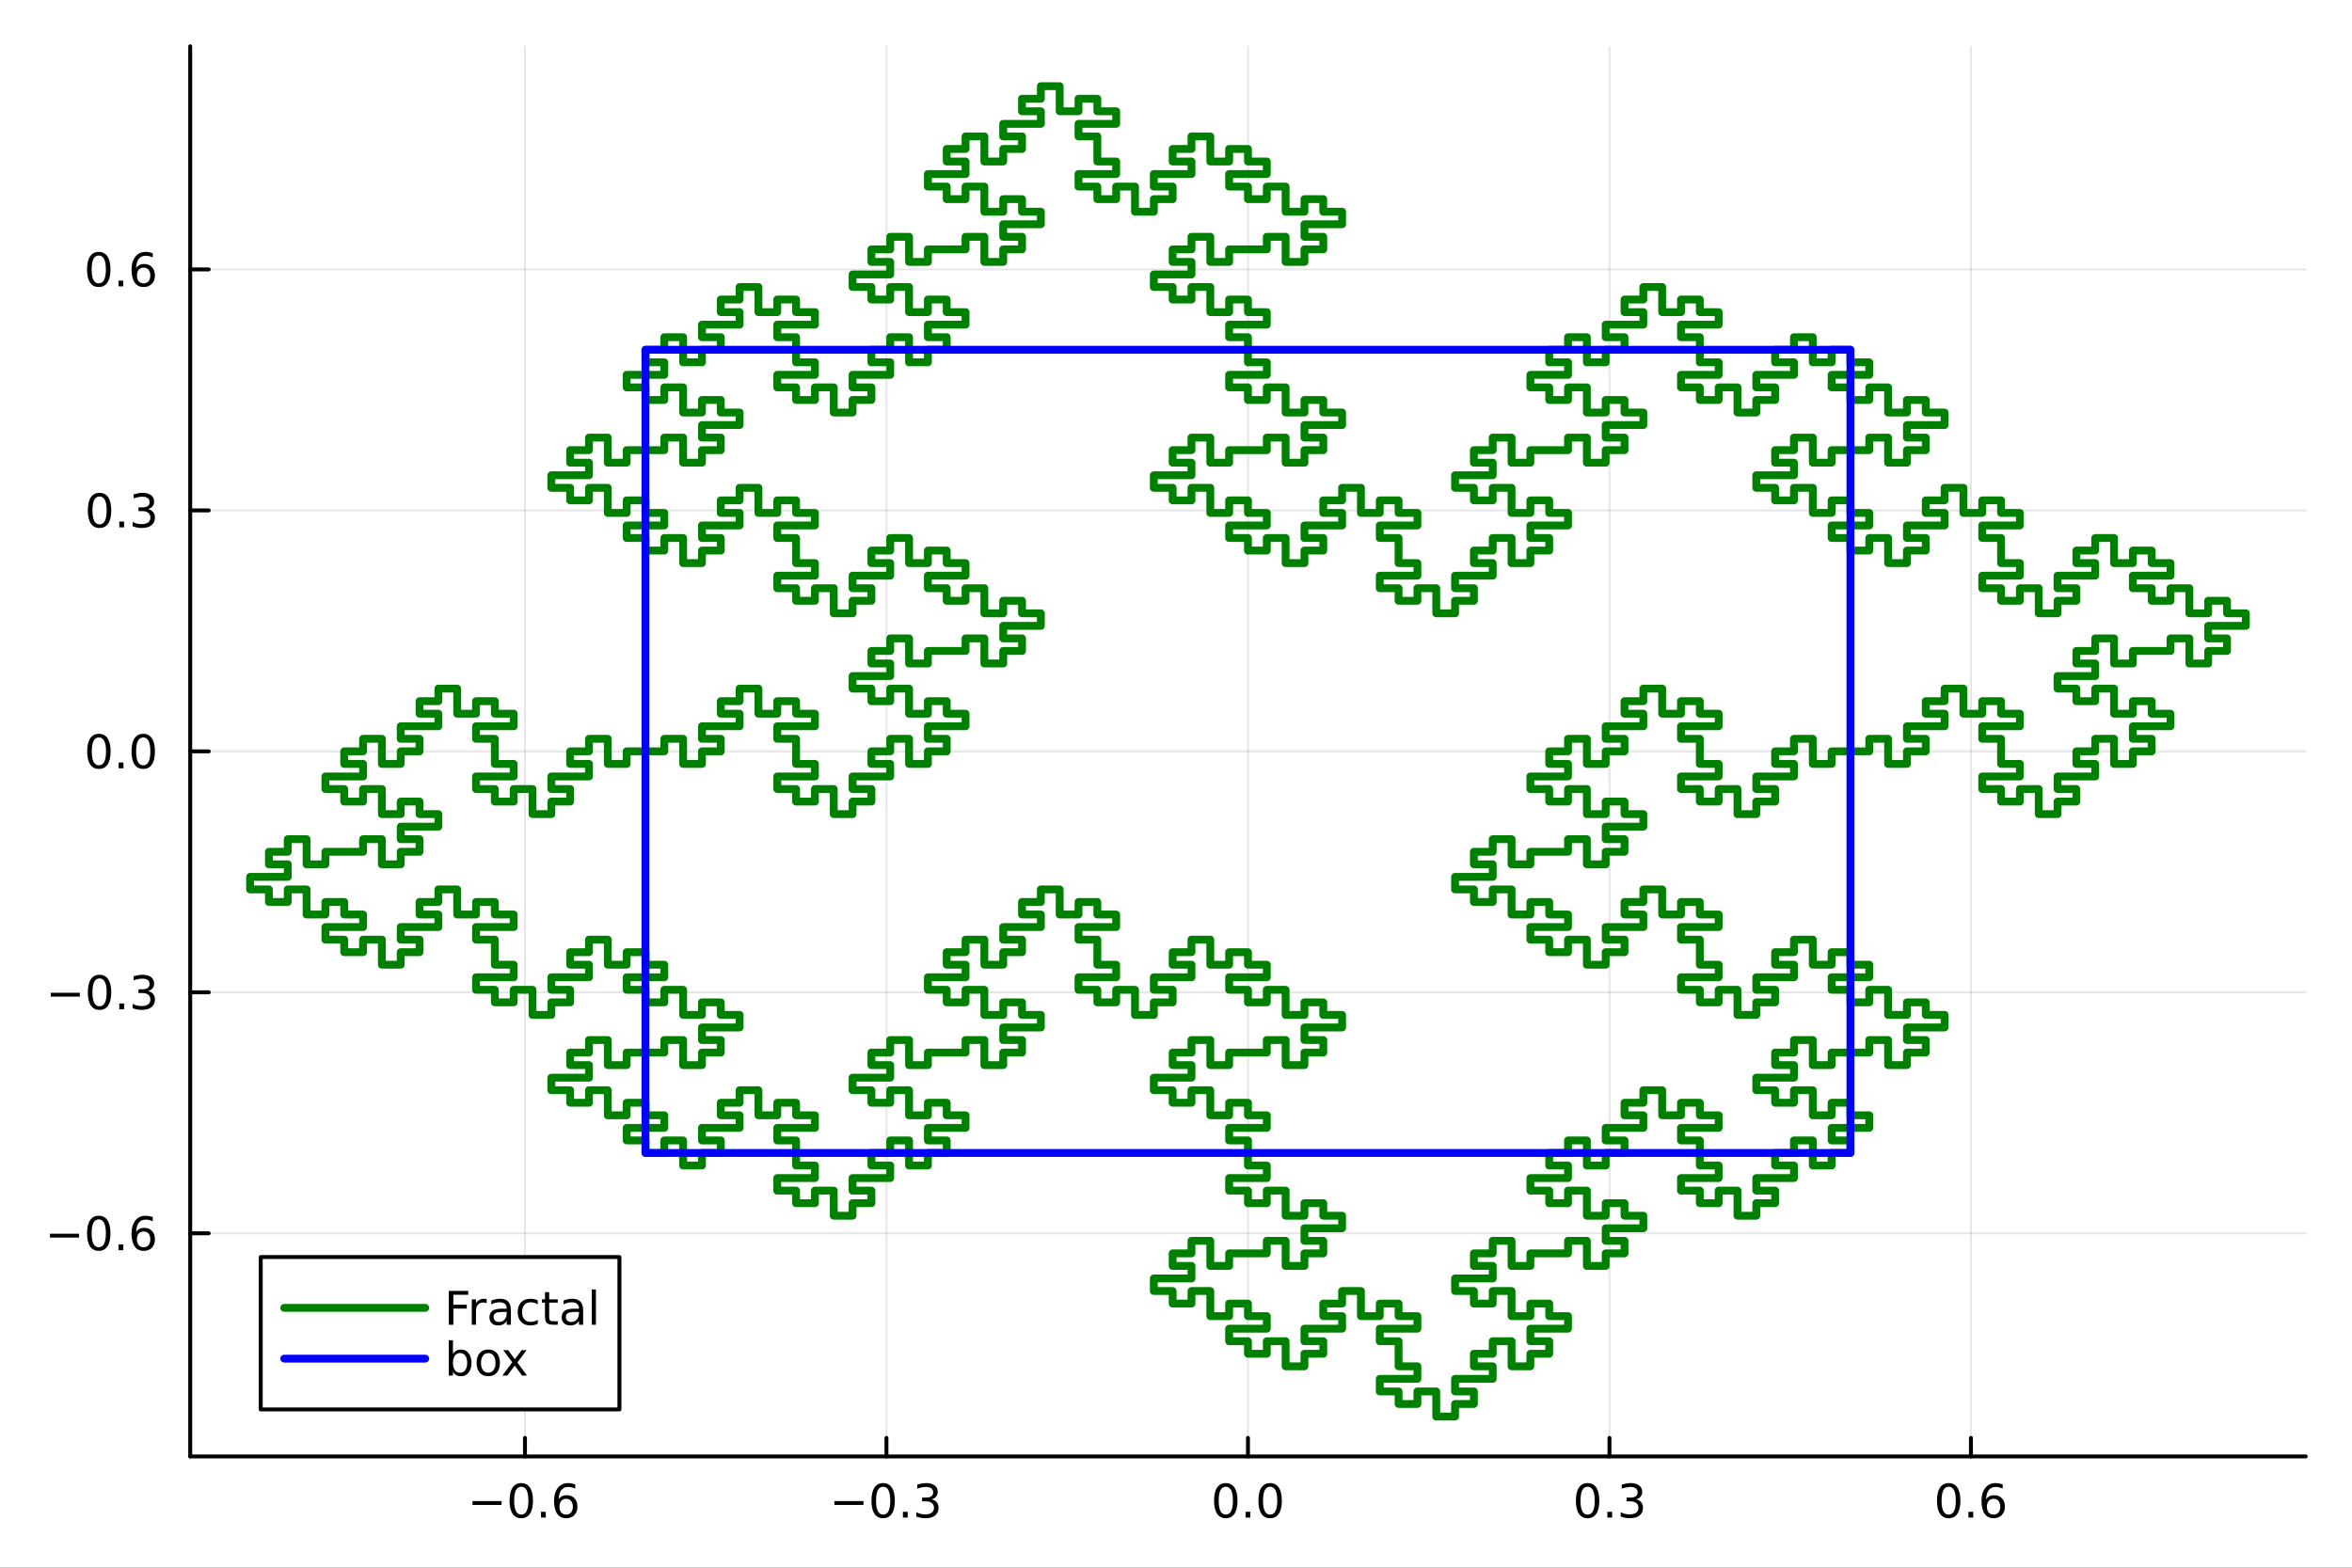 <?xml version="1.0" encoding="utf-8"?>
<svg xmlns="http://www.w3.org/2000/svg" xmlns:xlink="http://www.w3.org/1999/xlink" width="600" height="400" viewBox="0 0 2400 1600">
<rect x="0" y="0" width="2400" height="1600" fill="#333333" stroke="none"/>
<defs>
  <clipPath id="clip270">
    <rect x="0" y="0" width="2400" height="1600"/>
  </clipPath>
</defs>
<path clip-path="url(#clip270)" d="M0 1600 L2400 1600 L2400 0 L0 0  Z" fill="#ffffff" fill-rule="evenodd" fill-opacity="1"/>
<defs>
  <clipPath id="clip271">
    <rect x="480" y="0" width="1681" height="1600"/>
  </clipPath>
</defs>
<path clip-path="url(#clip270)" d="M194.098 1486.45 L2352.76 1486.45 L2352.76 47.244 L194.098 47.244  Z" fill="#ffffff" fill-rule="evenodd" fill-opacity="1"/>
<defs>
  <clipPath id="clip272">
    <rect x="194" y="47" width="2160" height="1440"/>
  </clipPath>
</defs>
<polyline clip-path="url(#clip272)" style="stroke:#000000; stroke-linecap:round; stroke-linejoin:round; stroke-width:2; stroke-opacity:0.1; fill:none" points="535.687,1486.45 535.687,47.244 "/>
<polyline clip-path="url(#clip272)" style="stroke:#000000; stroke-linecap:round; stroke-linejoin:round; stroke-width:2; stroke-opacity:0.1; fill:none" points="904.557,1486.45 904.557,47.244 "/>
<polyline clip-path="url(#clip272)" style="stroke:#000000; stroke-linecap:round; stroke-linejoin:round; stroke-width:2; stroke-opacity:0.1; fill:none" points="1273.43,1486.45 1273.43,47.244 "/>
<polyline clip-path="url(#clip272)" style="stroke:#000000; stroke-linecap:round; stroke-linejoin:round; stroke-width:2; stroke-opacity:0.1; fill:none" points="1642.3,1486.45 1642.3,47.244 "/>
<polyline clip-path="url(#clip272)" style="stroke:#000000; stroke-linecap:round; stroke-linejoin:round; stroke-width:2; stroke-opacity:0.1; fill:none" points="2011.17,1486.45 2011.17,47.244 "/>
<polyline clip-path="url(#clip272)" style="stroke:#000000; stroke-linecap:round; stroke-linejoin:round; stroke-width:2; stroke-opacity:0.1; fill:none" points="194.098,1258.71 2352.76,1258.71 "/>
<polyline clip-path="url(#clip272)" style="stroke:#000000; stroke-linecap:round; stroke-linejoin:round; stroke-width:2; stroke-opacity:0.1; fill:none" points="194.098,1012.78 2352.76,1012.78 "/>
<polyline clip-path="url(#clip272)" style="stroke:#000000; stroke-linecap:round; stroke-linejoin:round; stroke-width:2; stroke-opacity:0.1; fill:none" points="194.098,766.846 2352.76,766.846 "/>
<polyline clip-path="url(#clip272)" style="stroke:#000000; stroke-linecap:round; stroke-linejoin:round; stroke-width:2; stroke-opacity:0.1; fill:none" points="194.098,520.916 2352.76,520.916 "/>
<polyline clip-path="url(#clip272)" style="stroke:#000000; stroke-linecap:round; stroke-linejoin:round; stroke-width:2; stroke-opacity:0.1; fill:none" points="194.098,274.986 2352.76,274.986 "/>
<polyline clip-path="url(#clip270)" style="stroke:#000000; stroke-linecap:round; stroke-linejoin:round; stroke-width:4; stroke-opacity:1; fill:none" points="194.098,1486.45 2352.76,1486.45 "/>
<polyline clip-path="url(#clip270)" style="stroke:#000000; stroke-linecap:round; stroke-linejoin:round; stroke-width:4; stroke-opacity:1; fill:none" points="535.687,1486.45 535.687,1467.55 "/>
<polyline clip-path="url(#clip270)" style="stroke:#000000; stroke-linecap:round; stroke-linejoin:round; stroke-width:4; stroke-opacity:1; fill:none" points="904.557,1486.45 904.557,1467.55 "/>
<polyline clip-path="url(#clip270)" style="stroke:#000000; stroke-linecap:round; stroke-linejoin:round; stroke-width:4; stroke-opacity:1; fill:none" points="1273.43,1486.45 1273.43,1467.55 "/>
<polyline clip-path="url(#clip270)" style="stroke:#000000; stroke-linecap:round; stroke-linejoin:round; stroke-width:4; stroke-opacity:1; fill:none" points="1642.3,1486.45 1642.3,1467.55 "/>
<polyline clip-path="url(#clip270)" style="stroke:#000000; stroke-linecap:round; stroke-linejoin:round; stroke-width:4; stroke-opacity:1; fill:none" points="2011.17,1486.45 2011.17,1467.55 "/>
<path clip-path="url(#clip270)" d="M482.134 1532.02 L511.81 1532.02 L511.81 1535.95 L482.134 1535.95 L482.134 1532.02 Z" fill="#000000" fill-rule="nonzero" fill-opacity="1" /><path clip-path="url(#clip270)" d="M531.902 1517.37 Q528.291 1517.37 526.463 1520.93 Q524.657 1524.47 524.657 1531.6 Q524.657 1538.71 526.463 1542.27 Q528.291 1545.82 531.902 1545.82 Q535.537 1545.82 537.342 1542.27 Q539.171 1538.71 539.171 1531.6 Q539.171 1524.47 537.342 1520.93 Q535.537 1517.37 531.902 1517.37 M531.902 1513.66 Q537.712 1513.66 540.768 1518.27 Q543.847 1522.85 543.847 1531.6 Q543.847 1540.33 540.768 1544.94 Q537.712 1549.52 531.902 1549.52 Q526.092 1549.52 523.013 1544.94 Q519.958 1540.33 519.958 1531.6 Q519.958 1522.85 523.013 1518.27 Q526.092 1513.66 531.902 1513.66 Z" fill="#000000" fill-rule="nonzero" fill-opacity="1" /><path clip-path="url(#clip270)" d="M552.064 1542.97 L556.948 1542.97 L556.948 1548.85 L552.064 1548.85 L552.064 1542.97 Z" fill="#000000" fill-rule="nonzero" fill-opacity="1" /><path clip-path="url(#clip270)" d="M577.712 1529.7 Q574.564 1529.7 572.712 1531.86 Q570.884 1534.01 570.884 1537.76 Q570.884 1541.49 572.712 1543.66 Q574.564 1545.82 577.712 1545.82 Q580.86 1545.82 582.689 1543.66 Q584.541 1541.49 584.541 1537.76 Q584.541 1534.01 582.689 1531.86 Q580.86 1529.7 577.712 1529.7 M586.995 1515.05 L586.995 1519.31 Q585.235 1518.48 583.43 1518.04 Q581.647 1517.6 579.888 1517.6 Q575.259 1517.6 572.805 1520.72 Q570.374 1523.85 570.027 1530.17 Q571.393 1528.15 573.453 1527.09 Q575.513 1526 577.99 1526 Q583.198 1526 586.208 1529.17 Q589.24 1532.32 589.24 1537.76 Q589.24 1543.08 586.092 1546.3 Q582.944 1549.52 577.712 1549.52 Q571.717 1549.52 568.546 1544.94 Q565.374 1540.33 565.374 1531.6 Q565.374 1523.41 569.263 1518.55 Q573.152 1513.66 579.703 1513.66 Q581.462 1513.66 583.245 1514.01 Q585.05 1514.36 586.995 1515.05 Z" fill="#000000" fill-rule="nonzero" fill-opacity="1" /><path clip-path="url(#clip270)" d="M851.409 1532.02 L881.085 1532.02 L881.085 1535.95 L851.409 1535.95 L851.409 1532.02 Z" fill="#000000" fill-rule="nonzero" fill-opacity="1" /><path clip-path="url(#clip270)" d="M901.177 1517.37 Q897.566 1517.37 895.738 1520.93 Q893.932 1524.47 893.932 1531.6 Q893.932 1538.71 895.738 1542.27 Q897.566 1545.82 901.177 1545.82 Q904.812 1545.82 906.617 1542.27 Q908.446 1538.71 908.446 1531.6 Q908.446 1524.47 906.617 1520.93 Q904.812 1517.37 901.177 1517.37 M901.177 1513.66 Q906.988 1513.66 910.043 1518.27 Q913.122 1522.85 913.122 1531.6 Q913.122 1540.33 910.043 1544.94 Q906.988 1549.52 901.177 1549.52 Q895.367 1549.52 892.289 1544.94 Q889.233 1540.33 889.233 1531.6 Q889.233 1522.85 892.289 1518.27 Q895.367 1513.66 901.177 1513.66 Z" fill="#000000" fill-rule="nonzero" fill-opacity="1" /><path clip-path="url(#clip270)" d="M921.339 1542.97 L926.224 1542.97 L926.224 1548.85 L921.339 1548.85 L921.339 1542.97 Z" fill="#000000" fill-rule="nonzero" fill-opacity="1" /><path clip-path="url(#clip270)" d="M950.575 1530.21 Q953.932 1530.93 955.807 1533.2 Q957.705 1535.47 957.705 1538.8 Q957.705 1543.92 954.186 1546.72 Q950.668 1549.52 944.186 1549.52 Q942.01 1549.52 939.696 1549.08 Q937.404 1548.66 934.95 1547.81 L934.95 1543.29 Q936.895 1544.43 939.21 1545.01 Q941.524 1545.58 944.048 1545.58 Q948.446 1545.58 950.737 1543.85 Q953.052 1542.11 953.052 1538.8 Q953.052 1535.75 950.899 1534.03 Q948.77 1532.3 944.95 1532.3 L940.923 1532.3 L940.923 1528.45 L945.135 1528.45 Q948.585 1528.45 950.413 1527.09 Q952.242 1525.7 952.242 1523.11 Q952.242 1520.45 950.344 1519.03 Q948.469 1517.6 944.95 1517.6 Q943.029 1517.6 940.83 1518.01 Q938.631 1518.43 935.992 1519.31 L935.992 1515.14 Q938.654 1514.4 940.969 1514.03 Q943.307 1513.66 945.367 1513.66 Q950.691 1513.66 953.793 1516.09 Q956.895 1518.5 956.895 1522.62 Q956.895 1525.49 955.251 1527.48 Q953.608 1529.45 950.575 1530.21 Z" fill="#000000" fill-rule="nonzero" fill-opacity="1" /><path clip-path="url(#clip270)" d="M1250.81 1517.37 Q1247.2 1517.37 1245.37 1520.93 Q1243.57 1524.47 1243.57 1531.6 Q1243.57 1538.71 1245.37 1542.27 Q1247.2 1545.82 1250.81 1545.82 Q1254.45 1545.82 1256.25 1542.27 Q1258.08 1538.71 1258.08 1531.6 Q1258.08 1524.47 1256.25 1520.93 Q1254.45 1517.37 1250.81 1517.37 M1250.81 1513.66 Q1256.62 1513.66 1259.68 1518.27 Q1262.76 1522.85 1262.76 1531.6 Q1262.76 1540.33 1259.68 1544.94 Q1256.62 1549.52 1250.81 1549.52 Q1245 1549.52 1241.92 1544.94 Q1238.87 1540.33 1238.87 1531.6 Q1238.87 1522.85 1241.92 1518.27 Q1245 1513.66 1250.81 1513.66 Z" fill="#000000" fill-rule="nonzero" fill-opacity="1" /><path clip-path="url(#clip270)" d="M1270.97 1542.97 L1275.86 1542.97 L1275.86 1548.85 L1270.97 1548.85 L1270.97 1542.97 Z" fill="#000000" fill-rule="nonzero" fill-opacity="1" /><path clip-path="url(#clip270)" d="M1296.04 1517.37 Q1292.43 1517.37 1290.6 1520.93 Q1288.8 1524.47 1288.8 1531.6 Q1288.8 1538.71 1290.6 1542.27 Q1292.43 1545.82 1296.04 1545.82 Q1299.68 1545.82 1301.48 1542.27 Q1303.31 1538.71 1303.31 1531.6 Q1303.31 1524.47 1301.48 1520.93 Q1299.68 1517.37 1296.04 1517.37 M1296.04 1513.66 Q1301.85 1513.66 1304.91 1518.27 Q1307.99 1522.85 1307.99 1531.6 Q1307.99 1540.33 1304.91 1544.94 Q1301.85 1549.52 1296.04 1549.52 Q1290.23 1549.52 1287.15 1544.94 Q1284.1 1540.33 1284.1 1531.6 Q1284.1 1522.85 1287.15 1518.27 Q1290.23 1513.66 1296.04 1513.66 Z" fill="#000000" fill-rule="nonzero" fill-opacity="1" /><path clip-path="url(#clip270)" d="M1620.01 1517.37 Q1616.39 1517.37 1614.57 1520.93 Q1612.76 1524.47 1612.76 1531.6 Q1612.76 1538.71 1614.57 1542.27 Q1616.39 1545.82 1620.01 1545.82 Q1623.64 1545.82 1625.45 1542.27 Q1627.27 1538.71 1627.27 1531.6 Q1627.27 1524.47 1625.45 1520.93 Q1623.64 1517.37 1620.01 1517.37 M1620.01 1513.66 Q1625.82 1513.66 1628.87 1518.27 Q1631.95 1522.85 1631.95 1531.6 Q1631.95 1540.33 1628.87 1544.94 Q1625.82 1549.52 1620.01 1549.52 Q1614.2 1549.52 1611.12 1544.94 Q1608.06 1540.33 1608.06 1531.6 Q1608.06 1522.85 1611.12 1518.27 Q1614.2 1513.66 1620.01 1513.66 Z" fill="#000000" fill-rule="nonzero" fill-opacity="1" /><path clip-path="url(#clip270)" d="M1640.17 1542.97 L1645.05 1542.97 L1645.05 1548.85 L1640.17 1548.85 L1640.17 1542.97 Z" fill="#000000" fill-rule="nonzero" fill-opacity="1" /><path clip-path="url(#clip270)" d="M1669.4 1530.21 Q1672.76 1530.93 1674.63 1533.2 Q1676.53 1535.47 1676.53 1538.8 Q1676.53 1543.92 1673.01 1546.72 Q1669.5 1549.52 1663.01 1549.52 Q1660.84 1549.52 1658.52 1549.08 Q1656.23 1548.66 1653.78 1547.81 L1653.78 1543.29 Q1655.72 1544.43 1658.04 1545.01 Q1660.35 1545.58 1662.88 1545.58 Q1667.27 1545.58 1669.57 1543.85 Q1671.88 1542.11 1671.88 1538.8 Q1671.88 1535.75 1669.73 1534.03 Q1667.6 1532.3 1663.78 1532.3 L1659.75 1532.3 L1659.75 1528.45 L1663.96 1528.45 Q1667.41 1528.45 1669.24 1527.09 Q1671.07 1525.7 1671.07 1523.11 Q1671.07 1520.45 1669.17 1519.03 Q1667.3 1517.6 1663.78 1517.6 Q1661.86 1517.6 1659.66 1518.01 Q1657.46 1518.43 1654.82 1519.31 L1654.82 1515.14 Q1657.48 1514.4 1659.8 1514.03 Q1662.13 1513.66 1664.19 1513.66 Q1669.52 1513.66 1672.62 1516.09 Q1675.72 1518.5 1675.72 1522.62 Q1675.72 1525.49 1674.08 1527.48 Q1672.44 1529.45 1669.4 1530.21 Z" fill="#000000" fill-rule="nonzero" fill-opacity="1" /><path clip-path="url(#clip270)" d="M1988.47 1517.37 Q1984.86 1517.37 1983.03 1520.93 Q1981.22 1524.47 1981.22 1531.6 Q1981.22 1538.71 1983.03 1542.27 Q1984.86 1545.82 1988.47 1545.82 Q1992.1 1545.82 1993.91 1542.27 Q1995.74 1538.71 1995.74 1531.6 Q1995.74 1524.47 1993.91 1520.93 Q1992.1 1517.37 1988.47 1517.37 M1988.47 1513.66 Q1994.28 1513.66 1997.34 1518.27 Q2000.41 1522.85 2000.41 1531.6 Q2000.41 1540.33 1997.34 1544.94 Q1994.28 1549.52 1988.47 1549.52 Q1982.66 1549.52 1979.58 1544.94 Q1976.53 1540.33 1976.53 1531.6 Q1976.53 1522.85 1979.58 1518.27 Q1982.66 1513.66 1988.47 1513.66 Z" fill="#000000" fill-rule="nonzero" fill-opacity="1" /><path clip-path="url(#clip270)" d="M2008.63 1542.97 L2013.52 1542.97 L2013.52 1548.85 L2008.63 1548.85 L2008.63 1542.97 Z" fill="#000000" fill-rule="nonzero" fill-opacity="1" /><path clip-path="url(#clip270)" d="M2034.28 1529.7 Q2031.13 1529.7 2029.28 1531.86 Q2027.45 1534.01 2027.45 1537.76 Q2027.45 1541.49 2029.28 1543.66 Q2031.13 1545.82 2034.28 1545.82 Q2037.43 1545.82 2039.26 1543.66 Q2041.11 1541.49 2041.11 1537.76 Q2041.11 1534.01 2039.26 1531.86 Q2037.43 1529.7 2034.28 1529.7 M2043.56 1515.05 L2043.56 1519.31 Q2041.8 1518.48 2040 1518.04 Q2038.22 1517.6 2036.46 1517.6 Q2031.83 1517.6 2029.37 1520.72 Q2026.94 1523.85 2026.6 1530.17 Q2027.96 1528.15 2030.02 1527.09 Q2032.08 1526 2034.56 1526 Q2039.77 1526 2042.78 1529.17 Q2045.81 1532.32 2045.81 1537.76 Q2045.81 1543.08 2042.66 1546.3 Q2039.51 1549.52 2034.28 1549.52 Q2028.28 1549.52 2025.11 1544.94 Q2021.94 1540.33 2021.94 1531.6 Q2021.94 1523.41 2025.83 1518.55 Q2029.72 1513.66 2036.27 1513.66 Q2038.03 1513.66 2039.81 1514.01 Q2041.62 1514.36 2043.56 1515.05 Z" fill="#000000" fill-rule="nonzero" fill-opacity="1" /><polyline clip-path="url(#clip270)" style="stroke:#000000; stroke-linecap:round; stroke-linejoin:round; stroke-width:4; stroke-opacity:1; fill:none" points="194.098,1486.45 194.098,47.244 "/>
<polyline clip-path="url(#clip270)" style="stroke:#000000; stroke-linecap:round; stroke-linejoin:round; stroke-width:4; stroke-opacity:1; fill:none" points="194.098,1258.71 212.996,1258.71 "/>
<polyline clip-path="url(#clip270)" style="stroke:#000000; stroke-linecap:round; stroke-linejoin:round; stroke-width:4; stroke-opacity:1; fill:none" points="194.098,1012.78 212.996,1012.78 "/>
<polyline clip-path="url(#clip270)" style="stroke:#000000; stroke-linecap:round; stroke-linejoin:round; stroke-width:4; stroke-opacity:1; fill:none" points="194.098,766.846 212.996,766.846 "/>
<polyline clip-path="url(#clip270)" style="stroke:#000000; stroke-linecap:round; stroke-linejoin:round; stroke-width:4; stroke-opacity:1; fill:none" points="194.098,520.916 212.996,520.916 "/>
<polyline clip-path="url(#clip270)" style="stroke:#000000; stroke-linecap:round; stroke-linejoin:round; stroke-width:4; stroke-opacity:1; fill:none" points="194.098,274.986 212.996,274.986 "/>
<path clip-path="url(#clip270)" d="M50.992 1259.16 L80.668 1259.16 L80.668 1263.09 L50.992 1263.09 L50.992 1259.16 Z" fill="#000000" fill-rule="nonzero" fill-opacity="1" /><path clip-path="url(#clip270)" d="M100.76 1244.5 Q97.149 1244.5 95.321 1248.07 Q93.515 1251.61 93.515 1258.74 Q93.515 1265.85 95.321 1269.41 Q97.149 1272.95 100.76 1272.95 Q104.395 1272.95 106.2 1269.41 Q108.029 1265.85 108.029 1258.74 Q108.029 1251.61 106.2 1248.07 Q104.395 1244.5 100.76 1244.5 M100.76 1240.8 Q106.571 1240.8 109.626 1245.41 Q112.705 1249.99 112.705 1258.74 Q112.705 1267.47 109.626 1272.07 Q106.571 1276.66 100.76 1276.66 Q94.95 1276.66 91.871 1272.07 Q88.816 1267.47 88.816 1258.74 Q88.816 1249.99 91.871 1245.41 Q94.95 1240.8 100.76 1240.8 Z" fill="#000000" fill-rule="nonzero" fill-opacity="1" /><path clip-path="url(#clip270)" d="M120.922 1270.11 L125.807 1270.11 L125.807 1275.99 L120.922 1275.99 L120.922 1270.11 Z" fill="#000000" fill-rule="nonzero" fill-opacity="1" /><path clip-path="url(#clip270)" d="M146.57 1256.84 Q143.422 1256.84 141.57 1259 Q139.742 1261.15 139.742 1264.9 Q139.742 1268.63 141.57 1270.8 Q143.422 1272.95 146.57 1272.95 Q149.718 1272.95 151.547 1270.8 Q153.399 1268.63 153.399 1264.9 Q153.399 1261.15 151.547 1259 Q149.718 1256.84 146.57 1256.84 M155.853 1242.19 L155.853 1246.45 Q154.093 1245.62 152.288 1245.18 Q150.505 1244.74 148.746 1244.74 Q144.117 1244.74 141.663 1247.86 Q139.232 1250.99 138.885 1257.31 Q140.251 1255.29 142.311 1254.23 Q144.371 1253.14 146.848 1253.14 Q152.056 1253.14 155.066 1256.31 Q158.098 1259.46 158.098 1264.9 Q158.098 1270.22 154.95 1273.44 Q151.802 1276.66 146.57 1276.66 Q140.575 1276.66 137.404 1272.07 Q134.232 1267.47 134.232 1258.74 Q134.232 1250.55 138.121 1245.69 Q142.01 1240.8 148.561 1240.8 Q150.32 1240.8 152.103 1241.15 Q153.908 1241.5 155.853 1242.19 Z" fill="#000000" fill-rule="nonzero" fill-opacity="1" /><path clip-path="url(#clip270)" d="M51.802 1013.23 L81.478 1013.23 L81.478 1017.16 L51.802 1017.16 L51.802 1013.23 Z" fill="#000000" fill-rule="nonzero" fill-opacity="1" /><path clip-path="url(#clip270)" d="M101.571 998.575 Q97.96 998.575 96.131 1002.14 Q94.325 1005.68 94.325 1012.81 Q94.325 1019.92 96.131 1023.48 Q97.96 1027.02 101.571 1027.02 Q105.205 1027.02 107.01 1023.48 Q108.839 1019.92 108.839 1012.81 Q108.839 1005.68 107.01 1002.14 Q105.205 998.575 101.571 998.575 M101.571 994.871 Q107.381 994.871 110.436 999.478 Q113.515 1004.06 113.515 1012.81 Q113.515 1021.54 110.436 1026.14 Q107.381 1030.73 101.571 1030.73 Q95.76 1030.73 92.682 1026.14 Q89.626 1021.54 89.626 1012.81 Q89.626 1004.06 92.682 999.478 Q95.76 994.871 101.571 994.871 Z" fill="#000000" fill-rule="nonzero" fill-opacity="1" /><path clip-path="url(#clip270)" d="M121.732 1024.18 L126.617 1024.18 L126.617 1030.06 L121.732 1030.06 L121.732 1024.18 Z" fill="#000000" fill-rule="nonzero" fill-opacity="1" /><path clip-path="url(#clip270)" d="M150.968 1011.42 Q154.325 1012.14 156.2 1014.41 Q158.098 1016.68 158.098 1020.01 Q158.098 1025.13 154.58 1027.93 Q151.061 1030.73 144.58 1030.73 Q142.404 1030.73 140.089 1030.29 Q137.797 1029.87 135.344 1029.01 L135.344 1024.5 Q137.288 1025.63 139.603 1026.21 Q141.918 1026.79 144.441 1026.79 Q148.839 1026.79 151.13 1025.06 Q153.445 1023.32 153.445 1020.01 Q153.445 1016.95 151.293 1015.24 Q149.163 1013.51 145.343 1013.51 L141.316 1013.51 L141.316 1009.66 L145.529 1009.66 Q148.978 1009.66 150.806 1008.3 Q152.635 1006.91 152.635 1004.32 Q152.635 1001.65 150.737 1000.24 Q148.862 998.806 145.343 998.806 Q143.422 998.806 141.223 999.223 Q139.024 999.64 136.385 1000.52 L136.385 996.353 Q139.047 995.612 141.362 995.242 Q143.7 994.871 145.76 994.871 Q151.084 994.871 154.186 997.302 Q157.288 999.709 157.288 1003.83 Q157.288 1006.7 155.644 1008.69 Q154.001 1010.66 150.968 1011.42 Z" fill="#000000" fill-rule="nonzero" fill-opacity="1" /><path clip-path="url(#clip270)" d="M100.922 752.645 Q97.311 752.645 95.483 756.209 Q93.677 759.751 93.677 766.881 Q93.677 773.987 95.483 777.552 Q97.311 781.094 100.922 781.094 Q104.557 781.094 106.362 777.552 Q108.191 773.987 108.191 766.881 Q108.191 759.751 106.362 756.209 Q104.557 752.645 100.922 752.645 M100.922 748.941 Q106.733 748.941 109.788 753.547 Q112.867 758.131 112.867 766.881 Q112.867 775.608 109.788 780.214 Q106.733 784.797 100.922 784.797 Q95.112 784.797 92.034 780.214 Q88.978 775.608 88.978 766.881 Q88.978 758.131 92.034 753.547 Q95.112 748.941 100.922 748.941 Z" fill="#000000" fill-rule="nonzero" fill-opacity="1" /><path clip-path="url(#clip270)" d="M121.084 778.246 L125.969 778.246 L125.969 784.126 L121.084 784.126 L121.084 778.246 Z" fill="#000000" fill-rule="nonzero" fill-opacity="1" /><path clip-path="url(#clip270)" d="M146.154 752.645 Q142.543 752.645 140.714 756.209 Q138.908 759.751 138.908 766.881 Q138.908 773.987 140.714 777.552 Q142.543 781.094 146.154 781.094 Q149.788 781.094 151.593 777.552 Q153.422 773.987 153.422 766.881 Q153.422 759.751 151.593 756.209 Q149.788 752.645 146.154 752.645 M146.154 748.941 Q151.964 748.941 155.019 753.547 Q158.098 758.131 158.098 766.881 Q158.098 775.608 155.019 780.214 Q151.964 784.797 146.154 784.797 Q140.343 784.797 137.265 780.214 Q134.209 775.608 134.209 766.881 Q134.209 758.131 137.265 753.547 Q140.343 748.941 146.154 748.941 Z" fill="#000000" fill-rule="nonzero" fill-opacity="1" /><path clip-path="url(#clip270)" d="M101.571 506.715 Q97.96 506.715 96.131 510.279 Q94.325 513.821 94.325 520.951 Q94.325 528.057 96.131 531.622 Q97.96 535.163 101.571 535.163 Q105.205 535.163 107.01 531.622 Q108.839 528.057 108.839 520.951 Q108.839 513.821 107.01 510.279 Q105.205 506.715 101.571 506.715 M101.571 503.011 Q107.381 503.011 110.436 507.617 Q113.515 512.201 113.515 520.951 Q113.515 529.677 110.436 534.284 Q107.381 538.867 101.571 538.867 Q95.76 538.867 92.682 534.284 Q89.626 529.677 89.626 520.951 Q89.626 512.201 92.682 507.617 Q95.76 503.011 101.571 503.011 Z" fill="#000000" fill-rule="nonzero" fill-opacity="1" /><path clip-path="url(#clip270)" d="M121.732 532.316 L126.617 532.316 L126.617 538.196 L121.732 538.196 L121.732 532.316 Z" fill="#000000" fill-rule="nonzero" fill-opacity="1" /><path clip-path="url(#clip270)" d="M150.968 519.562 Q154.325 520.279 156.2 522.548 Q158.098 524.816 158.098 528.15 Q158.098 533.265 154.58 536.066 Q151.061 538.867 144.58 538.867 Q142.404 538.867 140.089 538.427 Q137.797 538.011 135.344 537.154 L135.344 532.64 Q137.288 533.775 139.603 534.353 Q141.918 534.932 144.441 534.932 Q148.839 534.932 151.13 533.196 Q153.445 531.46 153.445 528.15 Q153.445 525.094 151.293 523.381 Q149.163 521.645 145.343 521.645 L141.316 521.645 L141.316 517.802 L145.529 517.802 Q148.978 517.802 150.806 516.437 Q152.635 515.048 152.635 512.455 Q152.635 509.793 150.737 508.381 Q148.862 506.946 145.343 506.946 Q143.422 506.946 141.223 507.363 Q139.024 507.779 136.385 508.659 L136.385 504.492 Q139.047 503.752 141.362 503.381 Q143.7 503.011 145.76 503.011 Q151.084 503.011 154.186 505.441 Q157.288 507.849 157.288 511.969 Q157.288 514.839 155.644 516.83 Q154.001 518.798 150.968 519.562 Z" fill="#000000" fill-rule="nonzero" fill-opacity="1" /><path clip-path="url(#clip270)" d="M100.76 260.784 Q97.149 260.784 95.321 264.349 Q93.515 267.891 93.515 275.02 Q93.515 282.127 95.321 285.692 Q97.149 289.233 100.76 289.233 Q104.395 289.233 106.2 285.692 Q108.029 282.127 108.029 275.02 Q108.029 267.891 106.2 264.349 Q104.395 260.784 100.76 260.784 M100.76 257.081 Q106.571 257.081 109.626 261.687 Q112.705 266.27 112.705 275.02 Q112.705 283.747 109.626 288.354 Q106.571 292.937 100.76 292.937 Q94.95 292.937 91.871 288.354 Q88.816 283.747 88.816 275.02 Q88.816 266.27 91.871 261.687 Q94.95 257.081 100.76 257.081 Z" fill="#000000" fill-rule="nonzero" fill-opacity="1" /><path clip-path="url(#clip270)" d="M120.922 286.386 L125.807 286.386 L125.807 292.266 L120.922 292.266 L120.922 286.386 Z" fill="#000000" fill-rule="nonzero" fill-opacity="1" /><path clip-path="url(#clip270)" d="M146.57 273.122 Q143.422 273.122 141.57 275.275 Q139.742 277.428 139.742 281.178 Q139.742 284.905 141.57 287.081 Q143.422 289.233 146.57 289.233 Q149.718 289.233 151.547 287.081 Q153.399 284.905 153.399 281.178 Q153.399 277.428 151.547 275.275 Q149.718 273.122 146.57 273.122 M155.853 258.47 L155.853 262.729 Q154.093 261.895 152.288 261.456 Q150.505 261.016 148.746 261.016 Q144.117 261.016 141.663 264.141 Q139.232 267.266 138.885 273.585 Q140.251 271.571 142.311 270.507 Q144.371 269.419 146.848 269.419 Q152.056 269.419 155.066 272.59 Q158.098 275.738 158.098 281.178 Q158.098 286.502 154.95 289.719 Q151.802 292.937 146.57 292.937 Q140.575 292.937 137.404 288.354 Q134.232 283.747 134.232 275.02 Q134.232 266.826 138.121 261.965 Q142.01 257.081 148.561 257.081 Q150.32 257.081 152.103 257.428 Q153.908 257.775 155.853 258.47 Z" fill="#000000" fill-rule="nonzero" fill-opacity="1" /><polyline clip-path="url(#clip272)" style="stroke:#008000; stroke-linecap:round; stroke-linejoin:round; stroke-width:8; stroke-opacity:1; fill:none" points="658.644,1176.73 677.856,1176.73 677.856,1163.92 697.068,1163.92 697.068,1176.73 697.068,1189.54 716.28,1189.54 716.28,1176.73 735.492,1176.73 735.492,1163.92 716.28,1163.92 716.28,1151.11 735.492,1151.11 754.704,1151.11 754.704,1138.3 735.492,1138.3 735.492,1125.49 754.704,1125.49 754.704,1112.69 773.916,1112.69 773.916,1125.49 773.916,1138.3 793.128,1138.3 793.128,1125.49 812.339,1125.49 812.339,1138.3 831.551,1138.3 831.551,1151.11 812.339,1151.11 793.128,1151.11 793.128,1163.92 812.339,1163.92 812.339,1176.73 812.339,1189.54 831.551,1189.54 831.551,1202.35 812.339,1202.35 793.128,1202.35 793.128,1215.16 812.339,1215.16 812.339,1227.97 831.551,1227.97 831.551,1215.16 850.763,1215.16 850.763,1227.97 850.763,1240.77 869.975,1240.77 869.975,1227.97 889.187,1227.97 889.187,1215.16 869.975,1215.16 869.975,1202.35 889.187,1202.35 908.399,1202.35 908.399,1189.54 889.187,1189.54 889.187,1176.73 908.399,1176.73 908.399,1163.92 927.611,1163.92 927.611,1176.73 927.611,1189.54 946.823,1189.54 946.823,1176.73 966.035,1176.73 966.035,1163.92 946.823,1163.92 946.823,1151.11 966.035,1151.11 985.247,1151.11 985.247,1138.3 966.035,1138.3 966.035,1125.49 946.823,1125.49 946.823,1138.3 927.611,1138.3 927.611,1125.49 927.611,1112.69 908.399,1112.69 908.399,1125.49 889.187,1125.49 889.187,1112.69 869.975,1112.69 869.975,1099.88 889.187,1099.88 908.399,1099.88 908.399,1087.07 889.187,1087.07 889.187,1074.26 908.399,1074.26 908.399,1061.45 927.611,1061.45 927.611,1074.26 927.611,1087.07 946.823,1087.07 946.823,1074.26 966.035,1074.26 985.247,1074.26 985.247,1061.45 1004.46,1061.45 1004.46,1074.26 1004.46,1087.07 1023.67,1087.07 1023.67,1074.26 1042.88,1074.26 1042.88,1061.45 1023.67,1061.45 1023.67,1048.64 1042.88,1048.64 1062.1,1048.64 1062.1,1035.83 1042.88,1035.83 1042.88,1023.02 1023.67,1023.02 1023.67,1035.83 1004.46,1035.83 1004.46,1023.02 1004.46,1010.21 985.247,1010.21 985.247,1023.02 966.035,1023.02 966.035,1010.21 946.823,1010.21 946.823,997.406 966.035,997.406 985.247,997.406 985.247,984.597 966.035,984.597 966.035,971.788 985.247,971.788 985.247,958.979 1004.46,958.979 1004.46,971.788 1004.46,984.597 1023.67,984.597 1023.67,971.788 1042.88,971.788 1042.88,958.979 1023.67,958.979 1023.67,946.17 1042.88,946.17 1062.1,946.17 1062.1,933.361 1042.88,933.361 1042.88,920.552 1062.1,920.552 1062.1,907.743 1081.31,907.743 1081.31,920.552 1081.31,933.361 1100.52,933.361 1100.52,920.552 1119.73,920.552 1119.73,933.361 1138.94,933.361 1138.94,946.17 1119.73,946.17 1100.52,946.17 1100.52,958.979 1119.73,958.979 1119.73,971.788 1119.73,984.597 1138.94,984.597 1138.94,997.406 1119.73,997.406 1100.52,997.406 1100.52,1010.21 1119.73,1010.21 1119.73,1023.02 1138.94,1023.02 1138.94,1010.21 1158.16,1010.21 1158.16,1023.02 1158.16,1035.83 1177.37,1035.83 1177.37,1023.02 1196.58,1023.02 1196.58,1010.21 1177.37,1010.21 1177.37,997.406 1196.58,997.406 1215.79,997.406 1215.79,984.597 1196.58,984.597 1196.58,971.788 1215.79,971.788 1215.79,958.979 1235,958.979 1235,971.788 1235,984.597 1254.21,984.597 1254.21,971.788 1273.43,971.788 1273.43,984.597 1292.64,984.597 1292.64,997.406 1273.43,997.406 1254.21,997.406 1254.21,1010.21 1273.43,1010.21 1273.43,1023.02 1292.64,1023.02 1292.64,1010.21 1311.85,1010.21 1311.85,1023.02 1311.85,1035.83 1331.06,1035.83 1331.06,1023.02 1350.27,1023.02 1350.27,1035.83 1369.49,1035.83 1369.49,1048.64 1350.27,1048.64 1331.06,1048.64 1331.06,1061.45 1350.27,1061.45 1350.27,1074.26 1331.06,1074.26 1331.06,1087.07 1311.85,1087.07 1311.85,1074.26 1311.85,1061.45 1292.64,1061.45 1292.64,1074.26 1273.43,1074.26 1254.21,1074.26 1254.21,1087.07 1235,1087.07 1235,1074.26 1235,1061.45 1215.79,1061.45 1215.79,1074.26 1196.58,1074.26 1196.58,1087.07 1215.79,1087.07 1215.79,1099.88 1196.58,1099.88 1177.37,1099.88 1177.37,1112.69 1196.58,1112.69 1196.58,1125.49 1215.79,1125.49 1215.79,1112.69 1235,1112.69 1235,1125.49 1235,1138.3 1254.21,1138.3 1254.21,1125.49 1273.43,1125.49 1273.43,1138.3 1292.64,1138.3 1292.64,1151.11 1273.43,1151.11 1254.21,1151.11 1254.21,1163.92 1273.43,1163.92 1273.43,1176.73 1273.43,1189.54 1292.64,1189.54 1292.64,1202.35 1273.43,1202.35 1254.21,1202.35 1254.21,1215.16 1273.43,1215.16 1273.43,1227.97 1292.64,1227.97 1292.64,1215.16 1311.85,1215.16 1311.85,1227.97 1311.85,1240.77 1331.06,1240.77 1331.06,1227.97 1350.27,1227.97 1350.27,1240.77 1369.49,1240.77 1369.49,1253.58 1350.27,1253.58 1331.06,1253.58 1331.06,1266.39 1350.27,1266.39 1350.27,1279.2 1331.06,1279.2 1331.06,1292.01 1311.85,1292.01 1311.85,1279.2 1311.85,1266.39 1292.64,1266.39 1292.64,1279.2 1273.43,1279.2 1254.21,1279.2 1254.21,1292.01 1235,1292.01 1235,1279.2 1235,1266.39 1215.79,1266.39 1215.79,1279.2 1196.58,1279.2 1196.58,1292.01 1215.79,1292.01 1215.79,1304.82 1196.58,1304.82 1177.37,1304.82 1177.37,1317.63 1196.58,1317.63 1196.58,1330.44 1215.79,1330.44 1215.79,1317.63 1235,1317.63 1235,1330.44 1235,1343.24 1254.21,1343.24 1254.21,1330.44 1273.43,1330.44 1273.43,1343.24 1292.64,1343.24 1292.64,1356.05 1273.43,1356.05 1254.21,1356.05 1254.21,1368.86 1273.43,1368.86 1273.43,1381.67 1292.64,1381.67 1292.64,1368.86 1311.85,1368.86 1311.85,1381.67 1311.85,1394.48 1331.06,1394.48 1331.06,1381.67 1350.27,1381.67 1350.27,1368.86 1331.06,1368.86 1331.06,1356.05 1350.27,1356.05 1369.49,1356.05 1369.49,1343.24 1350.27,1343.24 1350.27,1330.44 1369.49,1330.44 1369.49,1317.63 1388.7,1317.63 1388.7,1330.44 1388.7,1343.24 1407.91,1343.24 1407.91,1330.44 1427.12,1330.44 1427.12,1343.24 1446.33,1343.24 1446.33,1356.05 1427.12,1356.05 1407.91,1356.05 1407.91,1368.86 1427.12,1368.86 1427.12,1381.67 1427.12,1394.48 1446.33,1394.48 1446.33,1407.29 1427.12,1407.29 1407.91,1407.29 1407.91,1420.1 1427.12,1420.1 1427.12,1432.91 1446.33,1432.91 1446.33,1420.1 1465.55,1420.1 1465.55,1432.91 1465.55,1445.72 1484.76,1445.72 1484.76,1432.91 1503.97,1432.91 1503.97,1420.1 1484.76,1420.1 1484.76,1407.29 1503.97,1407.29 1523.18,1407.29 1523.18,1394.48 1503.97,1394.48 1503.97,1381.67 1523.18,1381.67 1523.18,1368.86 1542.39,1368.86 1542.39,1381.67 1542.39,1394.48 1561.61,1394.48 1561.61,1381.67 1580.82,1381.67 1580.82,1368.86 1561.61,1368.86 1561.61,1356.05 1580.82,1356.05 1600.03,1356.05 1600.03,1343.24 1580.82,1343.24 1580.82,1330.44 1561.61,1330.44 1561.61,1343.24 1542.39,1343.24 1542.39,1330.44 1542.39,1317.63 1523.18,1317.63 1523.18,1330.44 1503.97,1330.44 1503.97,1317.63 1484.76,1317.63 1484.76,1304.82 1503.97,1304.82 1523.18,1304.82 1523.18,1292.01 1503.97,1292.01 1503.97,1279.2 1523.18,1279.2 1523.18,1266.39 1542.39,1266.39 1542.39,1279.2 1542.39,1292.01 1561.61,1292.01 1561.61,1279.2 1580.82,1279.2 1600.03,1279.2 1600.03,1266.39 1619.24,1266.39 1619.24,1279.2 1619.24,1292.01 1638.45,1292.01 1638.45,1279.2 1657.67,1279.2 1657.67,1266.39 1638.45,1266.39 1638.45,1253.58 1657.67,1253.58 1676.88,1253.58 1676.88,1240.77 1657.67,1240.77 1657.67,1227.97 1638.45,1227.97 1638.45,1240.77 1619.24,1240.77 1619.24,1227.97 1619.24,1215.16 1600.03,1215.16 1600.03,1227.97 1580.82,1227.97 1580.82,1215.16 1561.61,1215.16 1561.61,1202.35 1580.82,1202.35 1600.03,1202.35 1600.03,1189.54 1580.82,1189.54 1580.82,1176.73 1600.03,1176.73 1600.03,1163.92 1619.24,1163.92 1619.24,1176.73 1619.24,1189.54 1638.45,1189.54 1638.45,1176.73 1657.67,1176.73 1657.67,1163.92 1638.45,1163.92 1638.45,1151.11 1657.67,1151.11 1676.88,1151.11 1676.88,1138.3 1657.67,1138.3 1657.67,1125.49 1676.88,1125.49 1676.88,1112.69 1696.09,1112.69 1696.09,1125.49 1696.09,1138.3 1715.3,1138.3 1715.3,1125.49 1734.51,1125.49 1734.51,1138.3 1753.73,1138.3 1753.73,1151.11 1734.51,1151.11 1715.3,1151.11 1715.3,1163.92 1734.51,1163.92 1734.51,1176.73 1734.51,1189.54 1753.73,1189.54 1753.73,1202.35 1734.51,1202.35 1715.3,1202.35 1715.3,1215.16 1734.51,1215.16 1734.51,1227.97 1753.73,1227.97 1753.73,1215.16 1772.94,1215.16 1772.94,1227.97 1772.94,1240.77 1792.15,1240.77 1792.15,1227.97 1811.36,1227.97 1811.36,1215.16 1792.15,1215.16 1792.15,1202.35 1811.36,1202.35 1830.57,1202.35 1830.57,1189.54 1811.36,1189.54 1811.36,1176.73 1830.57,1176.73 1830.57,1163.92 1849.79,1163.92 1849.79,1176.73 1849.79,1189.54 1869,1189.54 1869,1176.73 1888.21,1176.73 1888.21,1163.92 1869,1163.92 1869,1151.11 1888.21,1151.11 1907.42,1151.11 1907.42,1138.3 1888.21,1138.3 1888.21,1125.49 1869,1125.49 1869,1138.3 1849.79,1138.3 1849.79,1125.49 1849.79,1112.69 1830.57,1112.69 1830.57,1125.49 1811.36,1125.49 1811.36,1112.69 1792.15,1112.69 1792.15,1099.88 1811.36,1099.88 1830.57,1099.88 1830.57,1087.07 1811.36,1087.07 1811.36,1074.26 1830.57,1074.26 1830.57,1061.45 1849.79,1061.45 1849.79,1074.26 1849.79,1087.07 1869,1087.07 1869,1074.26 1888.21,1074.26 1907.42,1074.26 1907.42,1061.45 1926.63,1061.45 1926.63,1074.26 1926.63,1087.07 1945.85,1087.07 1945.85,1074.26 1965.06,1074.26 1965.06,1061.45 1945.85,1061.45 1945.85,1048.64 1965.06,1048.64 1984.27,1048.64 1984.27,1035.83 1965.06,1035.83 1965.06,1023.02 1945.85,1023.02 1945.85,1035.83 1926.63,1035.83 1926.63,1023.02 1926.63,1010.21 1907.42,1010.21 1907.42,1023.02 1888.21,1023.02 1888.21,1010.21 1869,1010.21 1869,997.406 1888.21,997.406 1907.42,997.406 1907.42,984.597 1888.21,984.597 1888.21,971.788 1869,971.788 1869,984.597 1849.79,984.597 1849.79,971.788 1849.79,958.979 1830.57,958.979 1830.57,971.788 1811.36,971.788 1811.36,984.597 1830.57,984.597 1830.57,997.406 1811.36,997.406 1792.15,997.406 1792.15,1010.21 1811.36,1010.21 1811.36,1023.02 1792.15,1023.02 1792.15,1035.83 1772.94,1035.83 1772.94,1023.02 1772.94,1010.21 1753.73,1010.21 1753.73,1023.02 1734.51,1023.02 1734.51,1010.21 1715.3,1010.21 1715.3,997.406 1734.51,997.406 1753.73,997.406 1753.73,984.597 1734.51,984.597 1734.51,971.788 1734.51,958.979 1715.3,958.979 1715.3,946.17 1734.51,946.17 1753.73,946.17 1753.73,933.361 1734.51,933.361 1734.51,920.552 1715.3,920.552 1715.3,933.361 1696.09,933.361 1696.09,920.552 1696.09,907.743 1676.88,907.743 1676.88,920.552 1657.67,920.552 1657.67,933.361 1676.88,933.361 1676.88,946.17 1657.67,946.17 1638.45,946.17 1638.45,958.979 1657.67,958.979 1657.67,971.788 1638.45,971.788 1638.45,984.597 1619.24,984.597 1619.24,971.788 1619.24,958.979 1600.03,958.979 1600.03,971.788 1580.82,971.788 1580.82,958.979 1561.61,958.979 1561.61,946.17 1580.82,946.17 1600.03,946.17 1600.03,933.361 1580.82,933.361 1580.82,920.552 1561.61,920.552 1561.61,933.361 1542.39,933.361 1542.39,920.552 1542.39,907.743 1523.18,907.743 1523.18,920.552 1503.97,920.552 1503.97,907.743 1484.76,907.743 1484.76,894.935 1503.97,894.935 1523.18,894.935 1523.18,882.126 1503.97,882.126 1503.97,869.317 1523.18,869.317 1523.18,856.508 1542.39,856.508 1542.39,869.317 1542.39,882.126 1561.61,882.126 1561.61,869.317 1580.82,869.317 1600.03,869.317 1600.03,856.508 1619.24,856.508 1619.24,869.317 1619.24,882.126 1638.45,882.126 1638.45,869.317 1657.67,869.317 1657.67,856.508 1638.45,856.508 1638.45,843.699 1657.67,843.699 1676.88,843.699 1676.88,830.89 1657.67,830.89 1657.67,818.081 1638.45,818.081 1638.45,830.89 1619.24,830.89 1619.24,818.081 1619.24,805.273 1600.03,805.273 1600.03,818.081 1580.82,818.081 1580.82,805.273 1561.61,805.273 1561.61,792.464 1580.82,792.464 1600.03,792.464 1600.03,779.655 1580.82,779.655 1580.82,766.846 1600.03,766.846 1600.03,754.037 1619.24,754.037 1619.24,766.846 1619.24,779.655 1638.45,779.655 1638.45,766.846 1657.67,766.846 1657.67,754.037 1638.45,754.037 1638.45,741.228 1657.67,741.228 1676.88,741.228 1676.88,728.419 1657.67,728.419 1657.67,715.611 1676.88,715.611 1676.88,702.802 1696.09,702.802 1696.09,715.611 1696.09,728.419 1715.3,728.419 1715.3,715.611 1734.51,715.611 1734.51,728.419 1753.73,728.419 1753.73,741.228 1734.51,741.228 1715.3,741.228 1715.3,754.037 1734.51,754.037 1734.51,766.846 1734.51,779.655 1753.73,779.655 1753.73,792.464 1734.51,792.464 1715.3,792.464 1715.3,805.273 1734.51,805.273 1734.51,818.081 1753.73,818.081 1753.73,805.273 1772.94,805.273 1772.94,818.081 1772.94,830.89 1792.15,830.89 1792.15,818.081 1811.36,818.081 1811.36,805.273 1792.15,805.273 1792.15,792.464 1811.36,792.464 1830.57,792.464 1830.57,779.655 1811.36,779.655 1811.36,766.846 1830.57,766.846 1830.57,754.037 1849.79,754.037 1849.79,766.846 1849.79,779.655 1869,779.655 1869,766.846 1888.21,766.846 1907.42,766.846 1907.42,754.037 1926.63,754.037 1926.63,766.846 1926.63,779.655 1945.85,779.655 1945.85,766.846 1965.06,766.846 1965.06,754.037 1945.85,754.037 1945.85,741.228 1965.06,741.228 1984.27,741.228 1984.27,728.419 1965.06,728.419 1965.06,715.611 1984.27,715.611 1984.27,702.802 2003.48,702.802 2003.48,715.611 2003.48,728.419 2022.69,728.419 2022.69,715.611 2041.91,715.611 2041.91,728.419 2061.12,728.419 2061.12,741.228 2041.91,741.228 2022.69,741.228 2022.69,754.037 2041.91,754.037 2041.91,766.846 2041.91,779.655 2061.12,779.655 2061.12,792.464 2041.91,792.464 2022.69,792.464 2022.69,805.273 2041.91,805.273 2041.91,818.081 2061.12,818.081 2061.12,805.273 2080.33,805.273 2080.33,818.081 2080.33,830.89 2099.54,830.89 2099.54,818.081 2118.75,818.081 2118.75,805.273 2099.54,805.273 2099.54,792.464 2118.75,792.464 2137.97,792.464 2137.97,779.655 2118.75,779.655 2118.75,766.846 2137.97,766.846 2137.97,754.037 2157.18,754.037 2157.18,766.846 2157.18,779.655 2176.39,779.655 2176.39,766.846 2195.6,766.846 2195.6,754.037 2176.39,754.037 2176.39,741.228 2195.6,741.228 2214.81,741.228 2214.81,728.419 2195.6,728.419 2195.6,715.611 2176.39,715.611 2176.39,728.419 2157.18,728.419 2157.18,715.611 2157.18,702.802 2137.97,702.802 2137.97,715.611 2118.75,715.611 2118.75,702.802 2099.54,702.802 2099.54,689.993 2118.75,689.993 2137.97,689.993 2137.97,677.184 2118.75,677.184 2118.75,664.375 2137.97,664.375 2137.97,651.566 2157.18,651.566 2157.18,664.375 2157.18,677.184 2176.39,677.184 2176.39,664.375 2195.6,664.375 2214.81,664.375 2214.81,651.566 2234.03,651.566 2234.03,664.375 2234.03,677.184 2253.24,677.184 2253.24,664.375 2272.45,664.375 2272.45,651.566 2253.24,651.566 2253.24,638.757 2272.45,638.757 2291.66,638.757 2291.66,625.948 2272.45,625.948 2272.45,613.14 2253.24,613.14 2253.24,625.948 2234.03,625.948 2234.03,613.14 2234.03,600.331 2214.81,600.331 2214.81,613.14 2195.6,613.14 2195.6,600.331 2176.39,600.331 2176.39,587.522 2195.6,587.522 2214.81,587.522 2214.81,574.713 2195.6,574.713 2195.6,561.904 2176.39,561.904 2176.39,574.713 2157.18,574.713 2157.18,561.904 2157.18,549.095 2137.97,549.095 2137.97,561.904 2118.75,561.904 2118.75,574.713 2137.97,574.713 2137.97,587.522 2118.75,587.522 2099.54,587.522 2099.54,600.331 2118.75,600.331 2118.75,613.14 2099.54,613.14 2099.54,625.948 2080.33,625.948 2080.33,613.14 2080.33,600.331 2061.12,600.331 2061.12,613.14 2041.91,613.14 2041.91,600.331 2022.69,600.331 2022.69,587.522 2041.91,587.522 2061.12,587.522 2061.12,574.713 2041.91,574.713 2041.91,561.904 2041.91,549.095 2022.69,549.095 2022.69,536.286 2041.91,536.286 2061.12,536.286 2061.12,523.478 2041.91,523.478 2041.91,510.669 2022.69,510.669 2022.69,523.478 2003.48,523.478 2003.48,510.669 2003.48,497.86 1984.27,497.86 1984.27,510.669 1965.06,510.669 1965.06,523.478 1984.27,523.478 1984.27,536.286 1965.06,536.286 1945.85,536.286 1945.85,549.095 1965.06,549.095 1965.06,561.904 1945.85,561.904 1945.85,574.713 1926.63,574.713 1926.63,561.904 1926.63,549.095 1907.42,549.095 1907.42,561.904 1888.21,561.904 1888.21,549.095 1869,549.095 1869,536.286 1888.21,536.286 1907.42,536.286 1907.42,523.478 1888.21,523.478 1888.21,510.669 1869,510.669 1869,523.478 1849.79,523.478 1849.79,510.669 1849.79,497.86 1830.57,497.86 1830.57,510.669 1811.36,510.669 1811.36,497.86 1792.15,497.86 1792.15,485.051 1811.36,485.051 1830.57,485.051 1830.57,472.242 1811.36,472.242 1811.36,459.433 1830.57,459.433 1830.57,446.624 1849.79,446.624 1849.79,459.433 1849.79,472.242 1869,472.242 1869,459.433 1888.21,459.433 1907.42,459.433 1907.42,446.624 1926.63,446.624 1926.63,459.433 1926.63,472.242 1945.85,472.242 1945.85,459.433 1965.06,459.433 1965.06,446.624 1945.85,446.624 1945.85,433.816 1965.06,433.816 1984.27,433.816 1984.27,421.007 1965.06,421.007 1965.06,408.198 1945.85,408.198 1945.85,421.007 1926.63,421.007 1926.63,408.198 1926.63,395.389 1907.42,395.389 1907.42,408.198 1888.21,408.198 1888.21,395.389 1869,395.389 1869,382.58 1888.21,382.58 1907.42,382.58 1907.42,369.771 1888.21,369.771 1888.21,356.962 1869,356.962 1869,369.771 1849.79,369.771 1849.79,356.962 1849.79,344.154 1830.57,344.154 1830.57,356.962 1811.36,356.962 1811.36,369.771 1830.57,369.771 1830.57,382.58 1811.36,382.58 1792.15,382.58 1792.15,395.389 1811.36,395.389 1811.36,408.198 1792.15,408.198 1792.15,421.007 1772.94,421.007 1772.94,408.198 1772.94,395.389 1753.73,395.389 1753.73,408.198 1734.51,408.198 1734.51,395.389 1715.3,395.389 1715.3,382.58 1734.51,382.58 1753.73,382.58 1753.73,369.771 1734.51,369.771 1734.51,356.962 1734.51,344.154 1715.3,344.154 1715.3,331.345 1734.51,331.345 1753.73,331.345 1753.73,318.536 1734.51,318.536 1734.51,305.727 1715.3,305.727 1715.3,318.536 1696.09,318.536 1696.09,305.727 1696.09,292.918 1676.88,292.918 1676.88,305.727 1657.67,305.727 1657.67,318.536 1676.88,318.536 1676.88,331.345 1657.67,331.345 1638.45,331.345 1638.45,344.154 1657.67,344.154 1657.67,356.962 1638.45,356.962 1638.45,369.771 1619.24,369.771 1619.24,356.962 1619.24,344.154 1600.03,344.154 1600.03,356.962 1580.82,356.962 1580.82,369.771 1600.03,369.771 1600.03,382.58 1580.82,382.58 1561.61,382.58 1561.61,395.389 1580.82,395.389 1580.82,408.198 1600.03,408.198 1600.03,395.389 1619.24,395.389 1619.24,408.198 1619.24,421.007 1638.45,421.007 1638.45,408.198 1657.67,408.198 1657.67,421.007 1676.88,421.007 1676.88,433.816 1657.67,433.816 1638.45,433.816 1638.45,446.624 1657.67,446.624 1657.67,459.433 1638.45,459.433 1638.45,472.242 1619.24,472.242 1619.24,459.433 1619.24,446.624 1600.03,446.624 1600.03,459.433 1580.82,459.433 1561.61,459.433 1561.61,472.242 1542.39,472.242 1542.39,459.433 1542.39,446.624 1523.18,446.624 1523.18,459.433 1503.97,459.433 1503.97,472.242 1523.18,472.242 1523.18,485.051 1503.97,485.051 1484.76,485.051 1484.76,497.86 1503.97,497.86 1503.97,510.669 1523.18,510.669 1523.18,497.86 1542.39,497.86 1542.39,510.669 1542.39,523.478 1561.61,523.478 1561.61,510.669 1580.82,510.669 1580.82,523.478 1600.03,523.478 1600.03,536.286 1580.82,536.286 1561.61,536.286 1561.61,549.095 1580.82,549.095 1580.82,561.904 1561.61,561.904 1561.61,574.713 1542.39,574.713 1542.39,561.904 1542.39,549.095 1523.18,549.095 1523.18,561.904 1503.97,561.904 1503.97,574.713 1523.18,574.713 1523.18,587.522 1503.97,587.522 1484.76,587.522 1484.76,600.331 1503.97,600.331 1503.97,613.14 1484.76,613.14 1484.76,625.948 1465.55,625.948 1465.55,613.14 1465.55,600.331 1446.33,600.331 1446.33,613.14 1427.12,613.14 1427.12,600.331 1407.91,600.331 1407.91,587.522 1427.12,587.522 1446.33,587.522 1446.33,574.713 1427.12,574.713 1427.12,561.904 1427.12,549.095 1407.91,549.095 1407.91,536.286 1427.12,536.286 1446.33,536.286 1446.33,523.478 1427.12,523.478 1427.12,510.669 1407.91,510.669 1407.91,523.478 1388.7,523.478 1388.7,510.669 1388.7,497.86 1369.49,497.86 1369.49,510.669 1350.27,510.669 1350.27,523.478 1369.49,523.478 1369.49,536.286 1350.27,536.286 1331.06,536.286 1331.06,549.095 1350.27,549.095 1350.27,561.904 1331.06,561.904 1331.06,574.713 1311.85,574.713 1311.85,561.904 1311.85,549.095 1292.64,549.095 1292.64,561.904 1273.43,561.904 1273.43,549.095 1254.21,549.095 1254.21,536.286 1273.43,536.286 1292.64,536.286 1292.64,523.478 1273.43,523.478 1273.43,510.669 1254.21,510.669 1254.21,523.478 1235,523.478 1235,510.669 1235,497.86 1215.79,497.86 1215.79,510.669 1196.58,510.669 1196.58,497.86 1177.37,497.86 1177.37,485.051 1196.58,485.051 1215.79,485.051 1215.79,472.242 1196.58,472.242 1196.58,459.433 1215.79,459.433 1215.79,446.624 1235,446.624 1235,459.433 1235,472.242 1254.21,472.242 1254.21,459.433 1273.43,459.433 1292.64,459.433 1292.64,446.624 1311.85,446.624 1311.85,459.433 1311.85,472.242 1331.06,472.242 1331.06,459.433 1350.27,459.433 1350.27,446.624 1331.06,446.624 1331.06,433.816 1350.27,433.816 1369.49,433.816 1369.49,421.007 1350.27,421.007 1350.27,408.198 1331.06,408.198 1331.06,421.007 1311.85,421.007 1311.85,408.198 1311.85,395.389 1292.64,395.389 1292.64,408.198 1273.43,408.198 1273.43,395.389 1254.21,395.389 1254.21,382.58 1273.43,382.58 1292.64,382.58 1292.64,369.771 1273.43,369.771 1273.43,356.962 1273.43,344.154 1254.21,344.154 1254.21,331.345 1273.43,331.345 1292.64,331.345 1292.64,318.536 1273.43,318.536 1273.43,305.727 1254.21,305.727 1254.21,318.536 1235,318.536 1235,305.727 1235,292.918 1215.79,292.918 1215.79,305.727 1196.58,305.727 1196.58,292.918 1177.37,292.918 1177.37,280.109 1196.58,280.109 1215.79,280.109 1215.79,267.3 1196.58,267.3 1196.58,254.491 1215.79,254.491 1215.79,241.683 1235,241.683 1235,254.491 1235,267.3 1254.21,267.3 1254.21,254.491 1273.43,254.491 1292.64,254.491 1292.64,241.683 1311.85,241.683 1311.85,254.491 1311.85,267.3 1331.06,267.3 1331.06,254.491 1350.27,254.491 1350.27,241.683 1331.06,241.683 1331.06,228.874 1350.27,228.874 1369.49,228.874 1369.49,216.065 1350.27,216.065 1350.27,203.256 1331.06,203.256 1331.06,216.065 1311.85,216.065 1311.85,203.256 1311.85,190.447 1292.64,190.447 1292.64,203.256 1273.43,203.256 1273.43,190.447 1254.21,190.447 1254.21,177.638 1273.43,177.638 1292.64,177.638 1292.64,164.829 1273.43,164.829 1273.43,152.021 1254.21,152.021 1254.21,164.829 1235,164.829 1235,152.021 1235,139.212 1215.79,139.212 1215.79,152.021 1196.58,152.021 1196.58,164.829 1215.79,164.829 1215.79,177.638 1196.58,177.638 1177.37,177.638 1177.37,190.447 1196.58,190.447 1196.58,203.256 1177.37,203.256 1177.37,216.065 1158.16,216.065 1158.16,203.256 1158.16,190.447 1138.94,190.447 1138.94,203.256 1119.73,203.256 1119.73,190.447 1100.52,190.447 1100.52,177.638 1119.73,177.638 1138.94,177.638 1138.94,164.829 1119.73,164.829 1119.73,152.021 1119.73,139.212 1100.52,139.212 1100.52,126.403 1119.73,126.403 1138.94,126.403 1138.94,113.594 1119.73,113.594 1119.73,100.785 1100.52,100.785 1100.52,113.594 1081.31,113.594 1081.31,100.785 1081.31,87.976 1062.1,87.976 1062.1,100.785 1042.88,100.785 1042.88,113.594 1062.1,113.594 1062.1,126.403 1042.88,126.403 1023.67,126.403 1023.67,139.212 1042.88,139.212 1042.88,152.021 1023.67,152.021 1023.67,164.829 1004.46,164.829 1004.46,152.021 1004.46,139.212 985.247,139.212 985.247,152.021 966.035,152.021 966.035,164.829 985.247,164.829 985.247,177.638 966.035,177.638 946.823,177.638 946.823,190.447 966.035,190.447 966.035,203.256 985.247,203.256 985.247,190.447 1004.46,190.447 1004.46,203.256 1004.46,216.065 1023.67,216.065 1023.67,203.256 1042.88,203.256 1042.88,216.065 1062.1,216.065 1062.1,228.874 1042.88,228.874 1023.67,228.874 1023.67,241.683 1042.88,241.683 1042.88,254.491 1023.67,254.491 1023.67,267.3 1004.46,267.3 1004.46,254.491 1004.46,241.683 985.247,241.683 985.247,254.491 966.035,254.491 946.823,254.491 946.823,267.3 927.611,267.3 927.611,254.491 927.611,241.683 908.399,241.683 908.399,254.491 889.187,254.491 889.187,267.3 908.399,267.3 908.399,280.109 889.187,280.109 869.975,280.109 869.975,292.918 889.187,292.918 889.187,305.727 908.399,305.727 908.399,292.918 927.611,292.918 927.611,305.727 927.611,318.536 946.823,318.536 946.823,305.727 966.035,305.727 966.035,318.536 985.247,318.536 985.247,331.345 966.035,331.345 946.823,331.345 946.823,344.154 966.035,344.154 966.035,356.962 946.823,356.962 946.823,369.771 927.611,369.771 927.611,356.962 927.611,344.154 908.399,344.154 908.399,356.962 889.187,356.962 889.187,369.771 908.399,369.771 908.399,382.58 889.187,382.58 869.975,382.58 869.975,395.389 889.187,395.389 889.187,408.198 869.975,408.198 869.975,421.007 850.763,421.007 850.763,408.198 850.763,395.389 831.551,395.389 831.551,408.198 812.339,408.198 812.339,395.389 793.128,395.389 793.128,382.58 812.339,382.58 831.551,382.58 831.551,369.771 812.339,369.771 812.339,356.962 812.339,344.154 793.128,344.154 793.128,331.345 812.339,331.345 831.551,331.345 831.551,318.536 812.339,318.536 812.339,305.727 793.128,305.727 793.128,318.536 773.916,318.536 773.916,305.727 773.916,292.918 754.704,292.918 754.704,305.727 735.492,305.727 735.492,318.536 754.704,318.536 754.704,331.345 735.492,331.345 716.28,331.345 716.28,344.154 735.492,344.154 735.492,356.962 716.28,356.962 716.28,369.771 697.068,369.771 697.068,356.962 697.068,344.154 677.856,344.154 677.856,356.962 658.644,356.962 658.644,369.771 677.856,369.771 677.856,382.58 658.644,382.58 639.432,382.58 639.432,395.389 658.644,395.389 658.644,408.198 677.856,408.198 677.856,395.389 697.068,395.389 697.068,408.198 697.068,421.007 716.28,421.007 716.28,408.198 735.492,408.198 735.492,421.007 754.704,421.007 754.704,433.816 735.492,433.816 716.28,433.816 716.28,446.624 735.492,446.624 735.492,459.433 716.28,459.433 716.28,472.242 697.068,472.242 697.068,459.433 697.068,446.624 677.856,446.624 677.856,459.433 658.644,459.433 639.432,459.433 639.432,472.242 620.22,472.242 620.22,459.433 620.22,446.624 601.008,446.624 601.008,459.433 581.796,459.433 581.796,472.242 601.008,472.242 601.008,485.051 581.796,485.051 562.584,485.051 562.584,497.86 581.796,497.86 581.796,510.669 601.008,510.669 601.008,497.86 620.22,497.86 620.22,510.669 620.22,523.478 639.432,523.478 639.432,510.669 658.644,510.669 658.644,523.478 677.856,523.478 677.856,536.286 658.644,536.286 639.432,536.286 639.432,549.095 658.644,549.095 658.644,561.904 677.856,561.904 677.856,549.095 697.068,549.095 697.068,561.904 697.068,574.713 716.28,574.713 716.28,561.904 735.492,561.904 735.492,549.095 716.28,549.095 716.28,536.286 735.492,536.286 754.704,536.286 754.704,523.478 735.492,523.478 735.492,510.669 754.704,510.669 754.704,497.86 773.916,497.86 773.916,510.669 773.916,523.478 793.128,523.478 793.128,510.669 812.339,510.669 812.339,523.478 831.551,523.478 831.551,536.286 812.339,536.286 793.128,536.286 793.128,549.095 812.339,549.095 812.339,561.904 812.339,574.713 831.551,574.713 831.551,587.522 812.339,587.522 793.128,587.522 793.128,600.331 812.339,600.331 812.339,613.14 831.551,613.14 831.551,600.331 850.763,600.331 850.763,613.14 850.763,625.948 869.975,625.948 869.975,613.14 889.187,613.14 889.187,600.331 869.975,600.331 869.975,587.522 889.187,587.522 908.399,587.522 908.399,574.713 889.187,574.713 889.187,561.904 908.399,561.904 908.399,549.095 927.611,549.095 927.611,561.904 927.611,574.713 946.823,574.713 946.823,561.904 966.035,561.904 966.035,574.713 985.247,574.713 985.247,587.522 966.035,587.522 946.823,587.522 946.823,600.331 966.035,600.331 966.035,613.14 985.247,613.14 985.247,600.331 1004.46,600.331 1004.46,613.14 1004.46,625.948 1023.67,625.948 1023.67,613.14 1042.88,613.14 1042.88,625.948 1062.1,625.948 1062.1,638.757 1042.88,638.757 1023.67,638.757 1023.67,651.566 1042.88,651.566 1042.88,664.375 1023.67,664.375 1023.67,677.184 1004.46,677.184 1004.46,664.375 1004.46,651.566 985.247,651.566 985.247,664.375 966.035,664.375 946.823,664.375 946.823,677.184 927.611,677.184 927.611,664.375 927.611,651.566 908.399,651.566 908.399,664.375 889.187,664.375 889.187,677.184 908.399,677.184 908.399,689.993 889.187,689.993 869.975,689.993 869.975,702.802 889.187,702.802 889.187,715.611 908.399,715.611 908.399,702.802 927.611,702.802 927.611,715.611 927.611,728.419 946.823,728.419 946.823,715.611 966.035,715.611 966.035,728.419 985.247,728.419 985.247,741.228 966.035,741.228 946.823,741.228 946.823,754.037 966.035,754.037 966.035,766.846 946.823,766.846 946.823,779.655 927.611,779.655 927.611,766.846 927.611,754.037 908.399,754.037 908.399,766.846 889.187,766.846 889.187,779.655 908.399,779.655 908.399,792.464 889.187,792.464 869.975,792.464 869.975,805.273 889.187,805.273 889.187,818.081 869.975,818.081 869.975,830.89 850.763,830.89 850.763,818.081 850.763,805.273 831.551,805.273 831.551,818.081 812.339,818.081 812.339,805.273 793.128,805.273 793.128,792.464 812.339,792.464 831.551,792.464 831.551,779.655 812.339,779.655 812.339,766.846 812.339,754.037 793.128,754.037 793.128,741.228 812.339,741.228 831.551,741.228 831.551,728.419 812.339,728.419 812.339,715.611 793.128,715.611 793.128,728.419 773.916,728.419 773.916,715.611 773.916,702.802 754.704,702.802 754.704,715.611 735.492,715.611 735.492,728.419 754.704,728.419 754.704,741.228 735.492,741.228 716.28,741.228 716.28,754.037 735.492,754.037 735.492,766.846 716.28,766.846 716.28,779.655 697.068,779.655 697.068,766.846 697.068,754.037 677.856,754.037 677.856,766.846 658.644,766.846 639.432,766.846 639.432,779.655 620.22,779.655 620.22,766.846 620.22,754.037 601.008,754.037 601.008,766.846 581.796,766.846 581.796,779.655 601.008,779.655 601.008,792.464 581.796,792.464 562.584,792.464 562.584,805.273 581.796,805.273 581.796,818.081 562.584,818.081 562.584,830.89 543.372,830.89 543.372,818.081 543.372,805.273 524.16,805.273 524.16,818.081 504.948,818.081 504.948,805.273 485.736,805.273 485.736,792.464 504.948,792.464 524.16,792.464 524.16,779.655 504.948,779.655 504.948,766.846 504.948,754.037 485.736,754.037 485.736,741.228 504.948,741.228 524.16,741.228 524.16,728.419 504.948,728.419 504.948,715.611 485.736,715.611 485.736,728.419 466.524,728.419 466.524,715.611 466.524,702.802 447.312,702.802 447.312,715.611 428.1,715.611 428.1,728.419 447.312,728.419 447.312,741.228 428.1,741.228 408.888,741.228 408.888,754.037 428.1,754.037 428.1,766.846 408.888,766.846 408.888,779.655 389.676,779.655 389.676,766.846 389.676,754.037 370.464,754.037 370.464,766.846 351.252,766.846 351.252,779.655 370.464,779.655 370.464,792.464 351.252,792.464 332.04,792.464 332.04,805.273 351.252,805.273 351.252,818.081 370.464,818.081 370.464,805.273 389.676,805.273 389.676,818.081 389.676,830.89 408.888,830.89 408.888,818.081 428.1,818.081 428.1,830.89 447.312,830.89 447.312,843.699 428.1,843.699 408.888,843.699 408.888,856.508 428.1,856.508 428.1,869.317 408.888,869.317 408.888,882.126 389.676,882.126 389.676,869.317 389.676,856.508 370.464,856.508 370.464,869.317 351.252,869.317 332.04,869.317 332.04,882.126 312.828,882.126 312.828,869.317 312.828,856.508 293.616,856.508 293.616,869.317 274.404,869.317 274.404,882.126 293.616,882.126 293.616,894.935 274.404,894.935 255.192,894.935 255.192,907.743 274.404,907.743 274.404,920.552 293.616,920.552 293.616,907.743 312.828,907.743 312.828,920.552 312.828,933.361 332.04,933.361 332.04,920.552 351.252,920.552 351.252,933.361 370.464,933.361 370.464,946.17 351.252,946.17 332.04,946.17 332.04,958.979 351.252,958.979 351.252,971.788 370.464,971.788 370.464,958.979 389.676,958.979 389.676,971.788 389.676,984.597 408.888,984.597 408.888,971.788 428.1,971.788 428.1,958.979 408.888,958.979 408.888,946.17 428.1,946.17 447.312,946.17 447.312,933.361 428.1,933.361 428.1,920.552 447.312,920.552 447.312,907.743 466.524,907.743 466.524,920.552 466.524,933.361 485.736,933.361 485.736,920.552 504.948,920.552 504.948,933.361 524.16,933.361 524.16,946.17 504.948,946.17 485.736,946.17 485.736,958.979 504.948,958.979 504.948,971.788 504.948,984.597 524.16,984.597 524.16,997.406 504.948,997.406 485.736,997.406 485.736,1010.21 504.948,1010.21 504.948,1023.02 524.16,1023.02 524.16,1010.21 543.372,1010.21 543.372,1023.02 543.372,1035.83 562.584,1035.83 562.584,1023.02 581.796,1023.02 581.796,1010.21 562.584,1010.21 562.584,997.406 581.796,997.406 601.008,997.406 601.008,984.597 581.796,984.597 581.796,971.788 601.008,971.788 601.008,958.979 620.22,958.979 620.22,971.788 620.22,984.597 639.432,984.597 639.432,971.788 658.644,971.788 658.644,984.597 677.856,984.597 677.856,997.406 658.644,997.406 639.432,997.406 639.432,1010.21 658.644,1010.21 658.644,1023.02 677.856,1023.02 677.856,1010.21 697.068,1010.21 697.068,1023.02 697.068,1035.83 716.28,1035.83 716.28,1023.02 735.492,1023.02 735.492,1035.83 754.704,1035.83 754.704,1048.64 735.492,1048.64 716.28,1048.64 716.28,1061.45 735.492,1061.45 735.492,1074.26 716.28,1074.26 716.28,1087.07 697.068,1087.07 697.068,1074.26 697.068,1061.45 677.856,1061.45 677.856,1074.26 658.644,1074.26 639.432,1074.26 639.432,1087.07 620.22,1087.07 620.22,1074.26 620.22,1061.45 601.008,1061.45 601.008,1074.26 581.796,1074.26 581.796,1087.07 601.008,1087.07 601.008,1099.88 581.796,1099.88 562.584,1099.88 562.584,1112.69 581.796,1112.69 581.796,1125.49 601.008,1125.49 601.008,1112.69 620.22,1112.69 620.22,1125.49 620.22,1138.3 639.432,1138.3 639.432,1125.49 658.644,1125.49 658.644,1138.3 677.856,1138.3 677.856,1151.11 658.644,1151.11 639.432,1151.11 639.432,1163.92 658.644,1163.92 658.644,1176.73 "/>
<polyline clip-path="url(#clip272)" style="stroke:#0000ff; stroke-linecap:round; stroke-linejoin:round; stroke-width:8; stroke-opacity:1; fill:none" points="658.644,1176.73 1888.21,1176.73 1888.21,356.962 658.644,356.962 658.644,1176.73 "/>
<path clip-path="url(#clip270)" d="M266.053 1438.47 L632.057 1438.47 L632.057 1282.95 L266.053 1282.95  Z" fill="#ffffff" fill-rule="evenodd" fill-opacity="1"/>
<polyline clip-path="url(#clip270)" style="stroke:#000000; stroke-linecap:round; stroke-linejoin:round; stroke-width:4; stroke-opacity:1; fill:none" points="266.053,1438.47 632.057,1438.47 632.057,1282.95 266.053,1282.95 266.053,1438.47 "/>
<polyline clip-path="url(#clip270)" style="stroke:#008000; stroke-linecap:round; stroke-linejoin:round; stroke-width:8; stroke-opacity:1; fill:none" points="290.038,1334.79 433.949,1334.79 "/>
<path clip-path="url(#clip270)" d="M457.934 1317.51 L477.795 1317.51 L477.795 1321.45 L462.61 1321.45 L462.61 1331.63 L476.314 1331.63 L476.314 1335.57 L462.61 1335.57 L462.61 1352.07 L457.934 1352.07 L457.934 1317.51 Z" fill="#000000" fill-rule="nonzero" fill-opacity="1" /><path clip-path="url(#clip270)" d="M496.591 1330.13 Q495.874 1329.71 495.017 1329.53 Q494.184 1329.32 493.165 1329.32 Q489.554 1329.32 487.61 1331.68 Q485.688 1334.02 485.688 1338.42 L485.688 1352.07 L481.406 1352.07 L481.406 1326.15 L485.688 1326.15 L485.688 1330.18 Q487.031 1327.82 489.184 1326.68 Q491.337 1325.52 494.415 1325.52 Q494.855 1325.52 495.387 1325.59 Q495.92 1325.64 496.568 1325.76 L496.591 1330.13 Z" fill="#000000" fill-rule="nonzero" fill-opacity="1" /><path clip-path="url(#clip270)" d="M512.841 1339.04 Q507.679 1339.04 505.688 1340.22 Q503.698 1341.4 503.698 1344.25 Q503.698 1346.52 505.179 1347.86 Q506.684 1349.18 509.253 1349.18 Q512.795 1349.18 514.924 1346.68 Q517.077 1344.16 517.077 1339.99 L517.077 1339.04 L512.841 1339.04 M521.336 1337.28 L521.336 1352.07 L517.077 1352.07 L517.077 1348.14 Q515.619 1350.5 513.443 1351.63 Q511.267 1352.75 508.119 1352.75 Q504.137 1352.75 501.776 1350.52 Q499.438 1348.28 499.438 1344.53 Q499.438 1340.15 502.355 1337.93 Q505.295 1335.71 511.105 1335.71 L517.077 1335.71 L517.077 1335.29 Q517.077 1332.35 515.133 1330.76 Q513.211 1329.13 509.716 1329.13 Q507.494 1329.13 505.387 1329.67 Q503.281 1330.2 501.337 1331.26 L501.337 1327.33 Q503.674 1326.43 505.874 1325.99 Q508.073 1325.52 510.156 1325.52 Q515.781 1325.52 518.559 1328.44 Q521.336 1331.36 521.336 1337.28 Z" fill="#000000" fill-rule="nonzero" fill-opacity="1" /><path clip-path="url(#clip270)" d="M548.767 1327.14 L548.767 1331.13 Q546.961 1330.13 545.133 1329.64 Q543.327 1329.13 541.475 1329.13 Q537.332 1329.13 535.04 1331.77 Q532.748 1334.39 532.748 1339.13 Q532.748 1343.88 535.04 1346.52 Q537.332 1349.13 541.475 1349.13 Q543.327 1349.13 545.133 1348.65 Q546.961 1348.14 548.767 1347.14 L548.767 1351.08 Q546.984 1351.91 545.063 1352.33 Q543.165 1352.75 541.012 1352.75 Q535.156 1352.75 531.707 1349.07 Q528.258 1345.38 528.258 1339.13 Q528.258 1332.79 531.73 1329.16 Q535.225 1325.52 541.29 1325.52 Q543.258 1325.52 545.133 1325.94 Q547.008 1326.33 548.767 1327.14 Z" fill="#000000" fill-rule="nonzero" fill-opacity="1" /><path clip-path="url(#clip270)" d="M560.387 1318.79 L560.387 1326.15 L569.16 1326.15 L569.16 1329.46 L560.387 1329.46 L560.387 1343.53 Q560.387 1346.7 561.244 1347.61 Q562.123 1348.51 564.785 1348.51 L569.16 1348.51 L569.16 1352.07 L564.785 1352.07 Q559.855 1352.07 557.98 1350.25 Q556.105 1348.39 556.105 1343.53 L556.105 1329.46 L552.98 1329.46 L552.98 1326.15 L556.105 1326.15 L556.105 1318.79 L560.387 1318.79 Z" fill="#000000" fill-rule="nonzero" fill-opacity="1" /><path clip-path="url(#clip270)" d="M586.544 1339.04 Q581.382 1339.04 579.392 1340.22 Q577.401 1341.4 577.401 1344.25 Q577.401 1346.52 578.882 1347.86 Q580.387 1349.18 582.956 1349.18 Q586.498 1349.18 588.628 1346.68 Q590.781 1344.16 590.781 1339.99 L590.781 1339.04 L586.544 1339.04 M595.04 1337.28 L595.04 1352.07 L590.781 1352.07 L590.781 1348.14 Q589.322 1350.5 587.146 1351.63 Q584.97 1352.75 581.822 1352.75 Q577.841 1352.75 575.48 1350.52 Q573.142 1348.28 573.142 1344.53 Q573.142 1340.15 576.058 1337.93 Q578.998 1335.71 584.808 1335.71 L590.781 1335.71 L590.781 1335.29 Q590.781 1332.35 588.836 1330.76 Q586.915 1329.13 583.419 1329.13 Q581.197 1329.13 579.091 1329.67 Q576.984 1330.2 575.04 1331.26 L575.04 1327.33 Q577.378 1326.43 579.577 1325.99 Q581.776 1325.52 583.859 1325.52 Q589.484 1325.52 592.262 1328.44 Q595.04 1331.36 595.04 1337.28 Z" fill="#000000" fill-rule="nonzero" fill-opacity="1" /><path clip-path="url(#clip270)" d="M603.813 1316.06 L608.072 1316.06 L608.072 1352.07 L603.813 1352.07 L603.813 1316.06 Z" fill="#000000" fill-rule="nonzero" fill-opacity="1" /><polyline clip-path="url(#clip270)" style="stroke:#0000ff; stroke-linecap:round; stroke-linejoin:round; stroke-width:8; stroke-opacity:1; fill:none" points="290.038,1386.63 433.949,1386.63 "/>
<path clip-path="url(#clip270)" d="M476.707 1390.97 Q476.707 1386.28 474.763 1383.61 Q472.841 1380.93 469.462 1380.93 Q466.082 1380.93 464.138 1383.61 Q462.216 1386.28 462.216 1390.97 Q462.216 1395.67 464.138 1398.36 Q466.082 1401.02 469.462 1401.02 Q472.841 1401.02 474.763 1398.36 Q476.707 1395.67 476.707 1390.97 M462.216 1381.92 Q463.559 1379.61 465.596 1378.5 Q467.656 1377.36 470.503 1377.36 Q475.226 1377.36 478.165 1381.11 Q481.128 1384.86 481.128 1390.97 Q481.128 1397.09 478.165 1400.84 Q475.226 1404.59 470.503 1404.59 Q467.656 1404.59 465.596 1403.47 Q463.559 1402.34 462.216 1400.03 L462.216 1403.91 L457.934 1403.91 L457.934 1367.9 L462.216 1367.9 L462.216 1381.92 Z" fill="#000000" fill-rule="nonzero" fill-opacity="1" /><path clip-path="url(#clip270)" d="M498.235 1380.97 Q494.809 1380.97 492.818 1383.66 Q490.827 1386.32 490.827 1390.97 Q490.827 1395.63 492.795 1398.31 Q494.786 1400.97 498.235 1400.97 Q501.637 1400.97 503.628 1398.29 Q505.619 1395.6 505.619 1390.97 Q505.619 1386.37 503.628 1383.68 Q501.637 1380.97 498.235 1380.97 M498.235 1377.36 Q503.79 1377.36 506.962 1380.97 Q510.133 1384.59 510.133 1390.97 Q510.133 1397.34 506.962 1400.97 Q503.79 1404.59 498.235 1404.59 Q492.656 1404.59 489.485 1400.97 Q486.337 1397.34 486.337 1390.97 Q486.337 1384.59 489.485 1380.97 Q492.656 1377.36 498.235 1377.36 Z" fill="#000000" fill-rule="nonzero" fill-opacity="1" /><path clip-path="url(#clip270)" d="M537.285 1377.99 L527.91 1390.6 L537.772 1403.91 L532.748 1403.91 L525.202 1393.73 L517.656 1403.91 L512.633 1403.91 L522.702 1390.35 L513.489 1377.99 L518.512 1377.99 L525.387 1387.22 L532.262 1377.99 L537.285 1377.99 Z" fill="#000000" fill-rule="nonzero" fill-opacity="1" /></svg>
